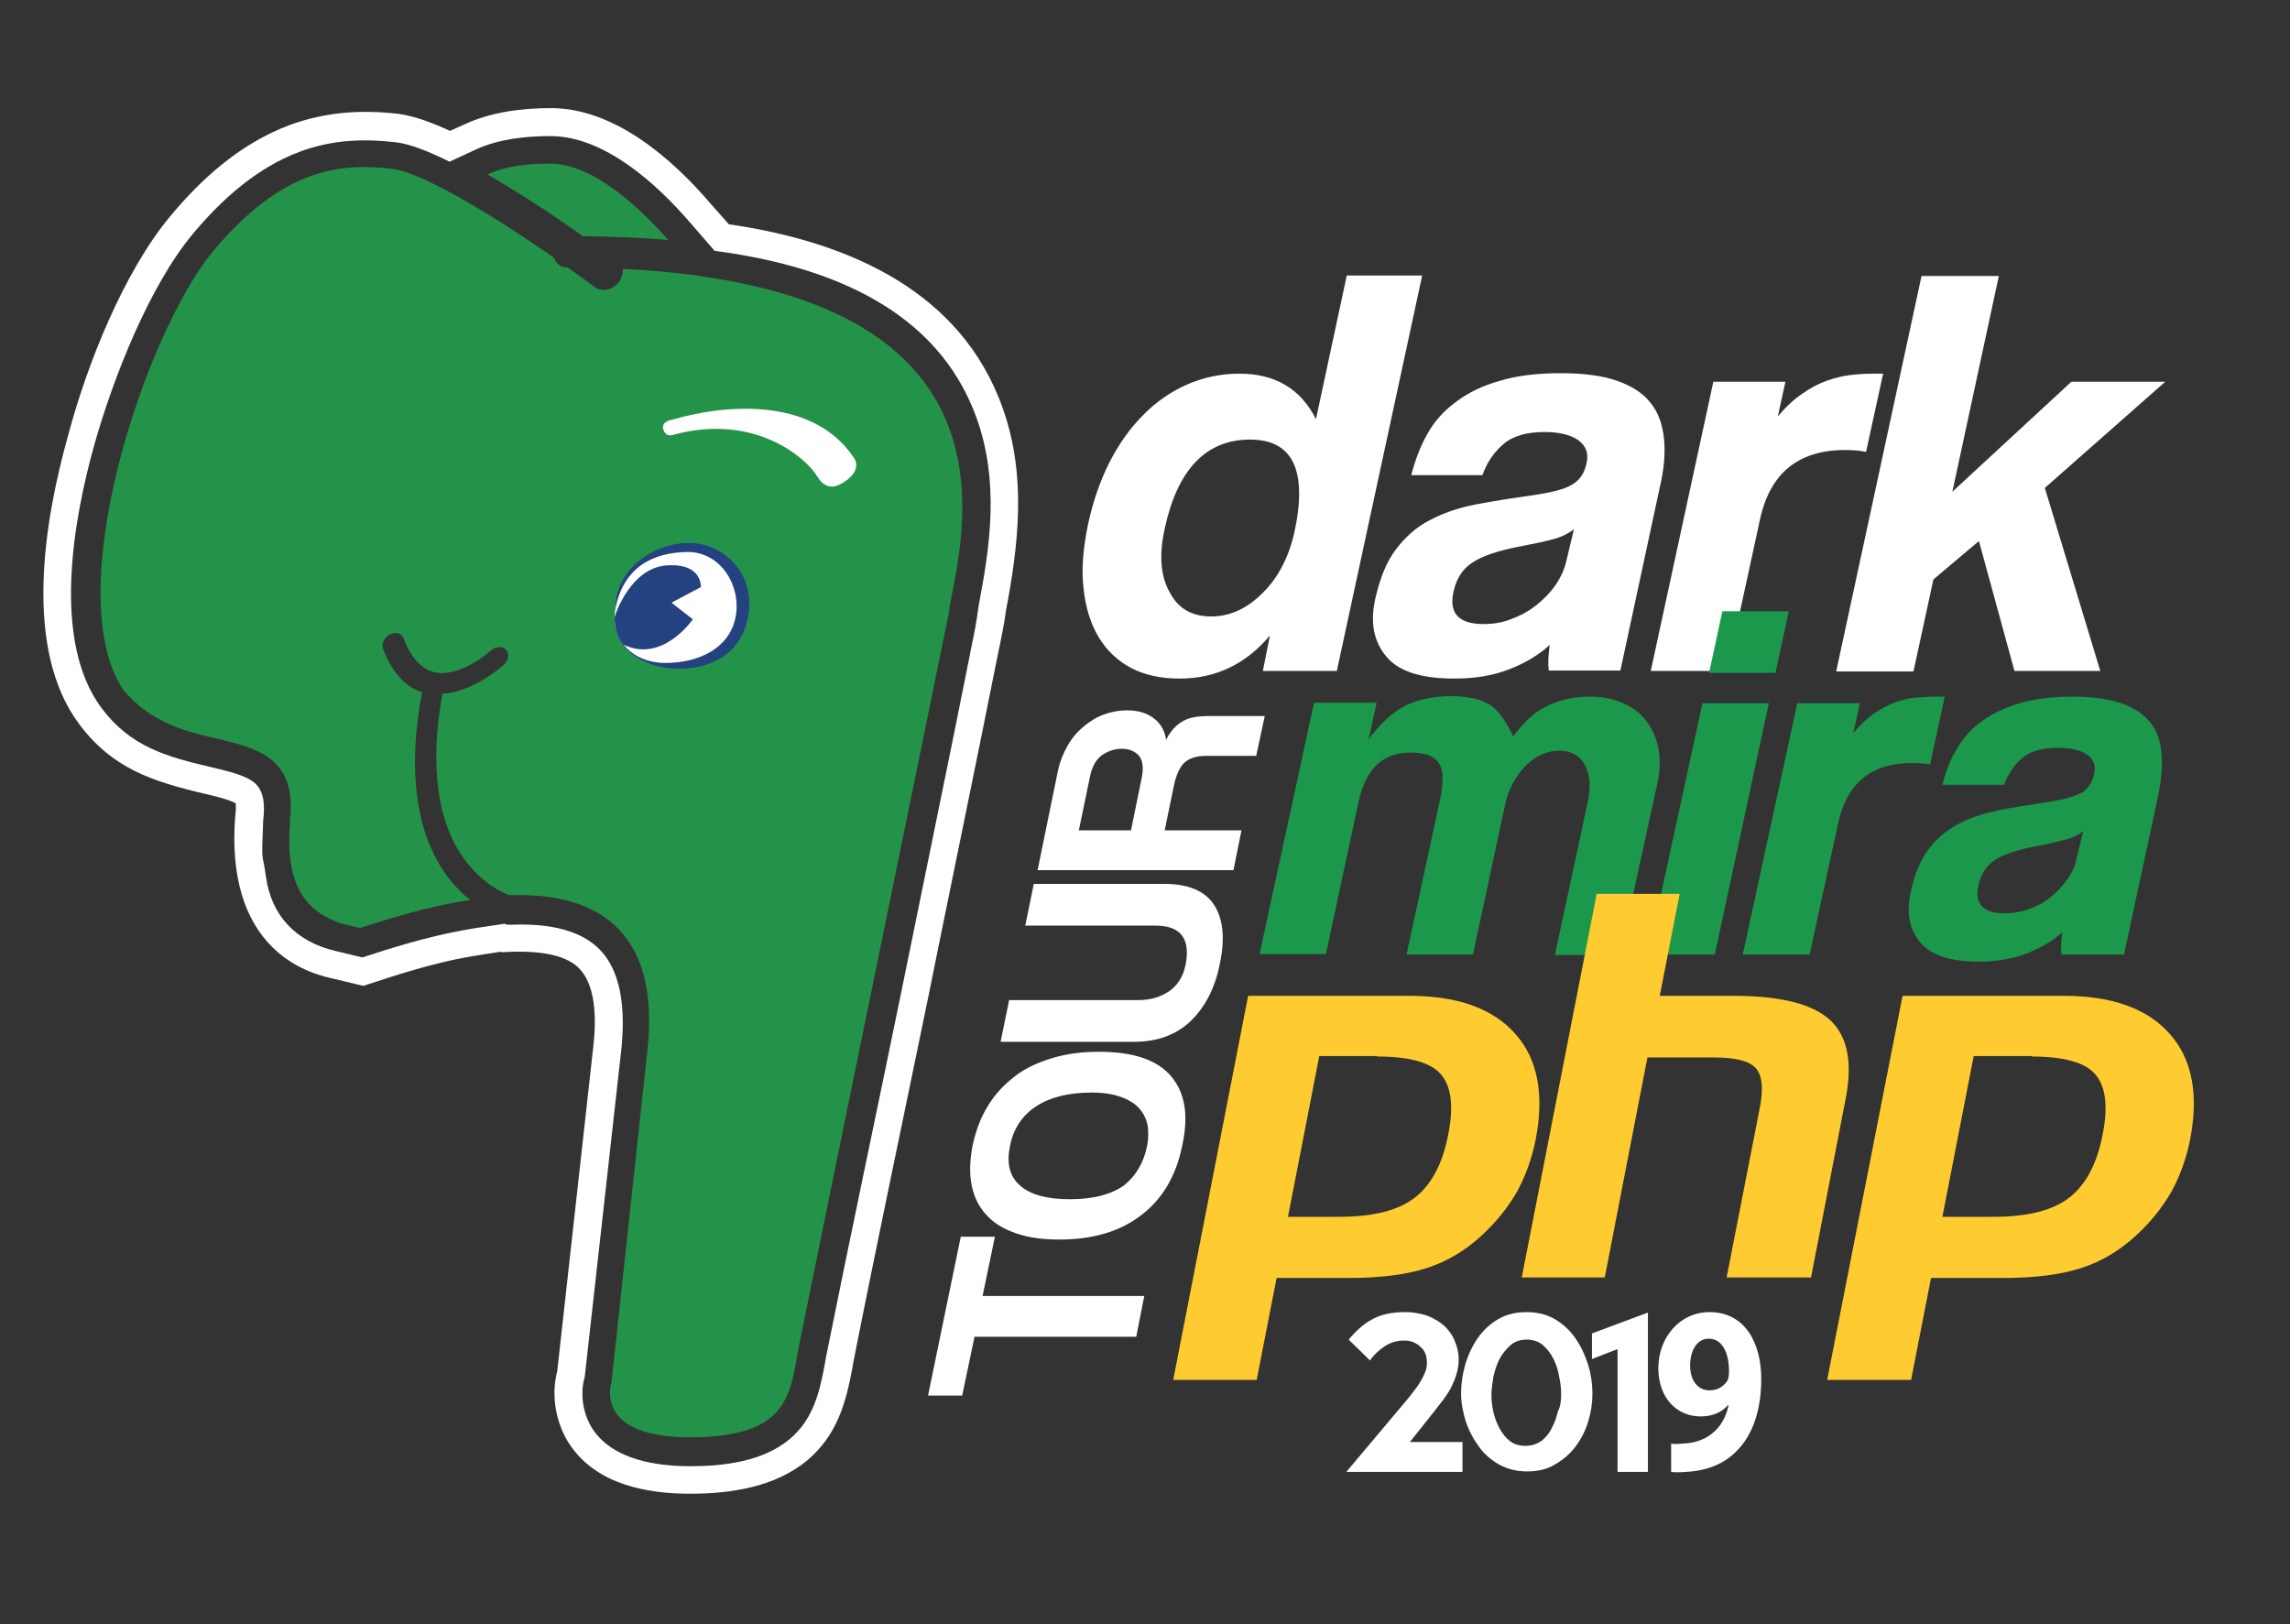 <?xml version="1.0" encoding="utf-8"?>
<!-- Generator: Adobe Illustrator 19.2.1, SVG Export Plug-In . SVG Version: 6.00 Build 0)  -->
<svg version="1.1" id="Layer_1" xmlns="http://www.w3.org/2000/svg" xmlns:xlink="http://www.w3.org/1999/xlink" x="0px" y="0px"
	 viewBox="0 0 482.9 342.5" style="enable-background:new 0 0 482.9 342.5;" xml:space="preserve">
<rect x="0" y="0" width="482.9" height="342.5" fill="#333333" stroke="none"/>
<style type="text/css">
	.st0{fill-rule:evenodd;clip-rule:evenodd;fill:#244180;}
	.st1{fill-rule:evenodd;clip-rule:evenodd;fill:#24934A;}
	.st2{fill-rule:evenodd;clip-rule:evenodd;fill:#FFFFFF;}
	.st3{fill:#010101;}
	.st4{fill:#1C984C;}
	.st5{fill-rule:evenodd;clip-rule:evenodd;fill:#FECC30;}
	.st6{fill:#FFFFFF;}
</style>
<path class="st0" d="M-519.6,12.4l3.1-1.4c5.6-2.6,12.1-3.4,18.2-3.4c13.3,0,25.5,10.6,33.6,20.1l3.9,4.4
	c23.5,3.4,47.2,12.9,56.8,36.3c5.8,14.1,4.7,28.4,2,43.2c-0.3,1.4-0.5,2.8-0.7,4.2c-0.5,2.9-1.1,5.7-1.7,8.6
	c-1.2,6-2.4,11.9-3.6,17.9c-3.5,17.3-7.1,34.6-10.6,52c-5.3,25.8-10.8,51.7-15.9,77.5c-0.1,0.6-0.2,1.1-0.3,1.7
	c-1.4,7.5-3.3,14-9.4,19.2c-6.8,5.7-16.2,7.1-24.8,7.1c-9.2,0-19.5-2-25.1-10c-3.1-4.4-4.3-10.5-2.9-15.8l7.6-68.4
	c0.6-5.3,0.9-13.8-3.9-17.4c-3.4-2.5-9-2.8-13.1-2.7l-2.3,0.1l-0.2-0.1l-4.5,0.7c-7.3,1.1-14.4,3.2-21.4,5.5l-3.1,1l-7.1-1.7
	c-9.8-2.3-15.9-8.8-18.5-17.5c-1.4-4.7-1.9-10.2-1.4-16.5c0.1-0.6,0.2-2.1,0.1-2.8c-1.3-0.8-5.2-1.7-6.5-2
	c-11-2.6-19.5-5.3-26.5-14.7c-11.9-15.9-7.4-42.9-2.3-61c4.2-14.8,11.8-34.3,21.7-46.2c6.8-8.2,15-15.4,25.1-19.2
	c7.6-2.8,15-3.3,23-2.4C-526.9,9.4-523,10.8-519.6,12.4L-519.6,12.4z M-519.7,18.9l5.6-2.6c4.8-2.2,10.5-2.8,15.7-2.8
	c11.3,0,22.3,10,29.3,18.1l5.3,6.1c22.1,2.9,45.3,11.1,54.4,33.1c5.4,13,4.2,26.4,1.6,39.9c-0.3,1.5-0.5,2.9-0.7,4.4
	c-0.4,2.8-1.1,5.6-1.6,8.4c-1.2,5.9-2.4,11.9-3.6,17.9c-3.5,17.3-7.1,34.6-10.6,51.9c-5.3,25.9-10.8,51.7-16,77.6
	c-0.1,0.6-0.2,1.1-0.3,1.7c-1.1,6-2.5,11.6-7.4,15.7c-5.6,4.7-13.9,5.7-20.9,5.7c-7.1,0-16-1.3-20.4-7.5c-2.2-3.1-3-7.6-1.9-11.3
	l7.7-68.9c0.8-7.7,0.6-17.7-6.2-22.7c-4.6-3.4-11.2-4-16.8-3.8l-1.1,0l-0.5-0.2l-6,0.9c-7.6,1.2-15.1,3.3-22.4,5.7l-1.6,0.5
	l-5.4-1.3c-8.9-2-13.8-7.8-14.9-15.6c-0.8-5.9-1-2.1-0.6-12c0.3-2.6,0.4-5.9-1.7-7.8c-2.1-1.8-6.5-2.7-9.2-3.4
	c-9.4-2.2-17.1-4.3-23.2-12.5c-10.6-14.2-5.9-40-1.4-55.9c3.9-13.7,11.4-32.9,20.6-44c6.1-7.3,13.5-14,22.6-17.4
	c6.7-2.5,13.2-2.8,20.2-2C-528.1,15.2-524.1,16.8-519.7,18.9L-519.7,18.9z"/>
<path class="st1" d="M-498.4,19.4c-6.6,0-10.8,1.1-13.2,2.3c7.3,4.2,14.8,9.2,20.1,13c6.3,0.1,12.3,0.3,18,0.8
	C-479.8,28.3-489.6,19.4-498.4,19.4L-498.4,19.4z"/>
<path class="st1" d="M-542.3,179.7l3.8,0.9c6.5-2.1,14.9-4.7,23.3-5.9c-1.7-1.3-3.4-3-5.1-5.3c-4.5-6.2-9-17.9-5.1-38.5
	c-3.6-1.2-6.3-4.2-8.2-9.1c-0.4-1.1,0.2-2.5,1.4-3.1c1.2-0.6,2.5-0.3,2.9,0.8c1.7,4.5,4.2,7,7.4,7.3c5.2,0.5,10.9-4.6,11-4.7
	c1-0.9,2.5-1,3.2-0.2s0.6,2.3-0.5,3.2c-0.3,0.3-6.3,5.7-12.9,6.1c-2.7,14.8-1.2,26.8,4.5,34.7c3.9,5.5,8.6,7.4,9.6,7.8
	c7.7-0.3,15,0.9,20.5,4.9c7.2,5.3,10.1,14.7,8.6,28l-7.7,69.1c0,0.3-0.1,0.4-0.1,0.7c-0.1,0.1-1,3.5,1.1,6.4c2.3,3.3,7.7,5,15.6,5
	c8,0,13.7-1.4,17.1-4.3c3.6-3.1,4.5-7.7,5.3-12.3c0.1-0.6,0.2-1.2,0.3-1.8c1.7-8.7,30.7-149.9,31.8-155.5c0.1-1.2,0.4-2.7,0.8-4.6
	c3.1-16.5,10.8-57.2-52.8-66.3c-0.1,0-0.2,0-0.3-0.1c-5-0.7-10.5-1.2-16.5-1.5c0.1,0.9-0.2,2-0.9,2.9c-1.3,1.6-3.5,2-4.9,1
	c-1.5-1.1-3.5-2.6-5.8-4.2h-0.1c-1.4,0-2.4-0.8-2.7-2c-11.2-7.8-27.4-18-34.3-18.8c-11-1.3-23.1,0-37.6,17.3
	c-14.4,17.3-32.6,72.2-19,92.6c5.9,7,13.3,8.8,19.9,10.3c8.3,2,16.9,4,15.2,17.5l0.1-0.1C-554.5,171.9-549.5,177.3-542.3,179.7
	L-542.3,179.7z"/>
<path class="st2" d="M-472.1,76.5c0,0-1.8,0.9-2.4-1c-0.7-1.9,2.3-2.2,2.3-2.2s27-8.7,38.1,8.5c1.4,3.2-3.3,5.3-3.3,5.3
	s-2.7,1.7-4.7-1.8C-444.2,81.7-454.8,72-472.1,76.5L-472.1,76.5z"/>
<path class="st0" d="M-484.6,113.1c-1.3,6.4,2.9,11.2,10.3,12.6c7.1,1,15.8-1.3,17.6-10.5c1.9-9.3-5.2-15.8-12.3-15.8
	C-476.1,99.3-484.6,104.5-484.6,113.1L-484.6,113.1z"/>
<path class="st2" d="M-484.6,113.1c-1.3,6.4,3.4,11.6,10.5,11.6s13.5-3.1,14.8-9.6c1.3-6.5-3-13.8-10.1-13.8
	C-476.6,101.4-482.9,104.2-484.6,113.1L-484.6,113.1z"/>
<path class="st0" d="M-484.8,115c0,0,3.3-10.9,11.7-10.9c6.8-0.2,6.5,4.6,6.5,4.6l-6.2,3.3l4.5,3.5c0,0-6.4,9.4-14.7,5.3
	C-485,118.2-484.8,115-484.8,115L-484.8,115z"/>
<path class="st3" d="M-359.1,114.9c3.9,0,7.5-1.6,10.8-4.9c3.3-3.2,5.5-7.5,6.7-12.6c2.9-13.2-0.2-19.8-9.3-19.8
	c-9.3,0-15.3,6.3-18,18.8c-1.2,5.5-0.9,9.9,1,13.3C-366.1,113.1-363.1,114.9-359.1,114.9L-359.1,114.9z M-348.1,126.4l1.5-7.5
	c-5,6-11.4,9.1-19,9.1c-3.9,0-7.3-0.7-10.2-2.2c-2.9-1.5-5.2-3.7-6.9-6.5c-1.7-2.8-2.8-6.3-3.2-10.3c-0.5-4.1-0.1-8.6,1-13.8
	c1-4.6,2.5-8.9,4.4-12.7c2-3.9,4.3-7.2,7.1-10c2.7-2.8,5.9-5,9.3-6.5c3.4-1.5,7.1-2.3,11.1-2.3c7.5,0,12.9,3.2,16.1,9.6l6.5-30.3
	h15.9l-18,83.4H-348.1z M-282.5,96.5c-1,0.8-2.3,1.5-4,2s-4.1,1-7.2,1.6c-4.8,0.9-8.3,2.1-10.3,3.5c-2.1,1.4-3.3,3.4-3.9,6.1
	c-1,4.5,1.1,6.8,6.3,6.8c2.1,0,4.1-0.3,6-1.1c1.9-0.7,3.7-1.7,5.2-2.9c1.5-1.2,2.9-2.6,4-4.2c1.1-1.6,1.9-3.3,2.3-5.1L-282.5,96.5z
	 M-287.9,126.4c-0.2-1.6-0.1-3.4,0.2-5.5c-2.4,2.2-5.3,3.9-8.7,5.2c-3.4,1.3-7.2,1.9-11.4,1.9c-7,0-11.8-1.5-14.4-4.7
	c-2.6-3.1-3.4-7.1-2.3-12.1c1-4.4,2.4-7.9,4.4-10.5c2-2.6,4.3-4.7,7.1-6.1c2.8-1.5,6-2.6,9.6-3.3c3.6-0.7,7.5-1.3,11.7-1.9
	c4.2-0.6,7.1-1.3,8.7-2.3c1.6-0.9,2.7-2.5,3.1-4.7c0.4-2-0.2-3.5-1.8-4.7c-1.6-1.1-4-1.7-7.1-1.7c-3.7,0-6.6,0.8-8.6,2.5
	c-2,1.7-3.5,3.8-4.5,6.6h-15c0.8-3.1,1.9-6.1,3.4-8.7c1.5-2.7,3.5-4.9,6.1-6.8c2.5-1.9,5.6-3.4,9.2-4.4c3.6-1.1,7.9-1.6,12.8-1.6
	c4.8,0,8.8,0.5,11.9,1.6c3.1,1.1,5.5,2.6,7.1,4.7c1.6,2,2.5,4.5,2.8,7.6c0.3,3,0,6.4-0.9,10.2l-8.3,38.6H-287.9z M-266.3,126.4
	l13.2-61h15.2l-1.6,7.3c1.8-2.1,3.5-3.7,5.2-4.8c1.7-1.2,3.4-2.1,5.1-2.7c1.7-0.6,3.3-1,4.9-1.2c1.6-0.2,3.2-0.3,4.9-0.3h2.1
	l-3.6,16.5c-1.4-0.3-2.9-0.4-4.4-0.4c-9.9,0-15.9,4.9-18,14.8l-6.9,31.8H-266.3z M-189.7,126.4l-7.5-27.4l-9.6,8.1l-4.2,19.4h-16.3
	l18-83.4h16.3l-9.8,45.5l25.1-23.2h19.8l-25.4,22.4l11.7,38.6H-189.7z"/>
<path class="st3" d="M-374.9,266.7H-409l-2.6,12.4h-7.2l6.9-33.5h7.2l-2.6,12.5h34.1L-374.9,266.7z M-372.5,226.5
	c0.3-1.5,0.3-3,0.1-4.3c-0.3-1.4-0.9-2.6-1.8-3.6c-0.9-1-2.2-1.8-3.9-2.4c-1.7-0.6-3.7-0.9-6.1-0.9c-4.9,0-8.8,1-11.7,2.9
	c-2.9,1.9-4.8,4.7-5.5,8.3c-0.8,3.7-0.1,6.5,2.1,8.4c2.1,1.9,5.6,2.9,10.5,2.9c4.9,0,8.7-1,11.4-2.9
	C-375,232.9-373.3,230.1-372.5,226.5L-372.5,226.5z M-365.1,226.5c-1.3,6.4-4.2,11.3-8.7,14.7c-4.4,3.4-10.2,5.1-17.2,5.1
	c-3.5,0-6.5-0.4-9.1-1.3c-2.6-0.9-4.7-2.1-6.3-3.9c-1.6-1.7-2.6-3.8-3.1-6.2c-0.5-2.5-0.4-5.3,0.2-8.5c0.7-3.1,1.7-5.9,3.3-8.4
	c1.5-2.5,3.5-4.5,5.7-6.2s4.9-2.9,7.9-3.8c3-0.9,6.2-1.3,9.8-1.3c7.1,0,12.2,1.7,15.1,5.1C-364.6,215.2-363.8,220.1-365.1,226.5
	L-365.1,226.5z M-398.2,180l1.8-8.8h27.6c5,0,8.5,1.5,10.4,4.4s2.4,7.1,1.2,12.6c-1,5-3.1,9-6.1,11.9c-3,2.9-7,4.4-12,4.4h-28.1
	l1.8-8.8h27.3c2.6,0,4.7-0.7,6.5-1.9c1.8-1.3,2.9-3.1,3.4-5.5c1.1-5.5-1-8.3-6.3-8.3H-398.2z M-386.9,160h11l2.2-10.8
	c0.5-2.3,0.3-3.9-0.5-4.9c-0.9-1-2.1-1.5-3.6-1.5c-1.6,0-3,0.5-4.3,1.4c-1.2,0.9-2.1,2.5-2.5,4.7L-386.9,160z M-349.5,144.3h-10.6
	c-2,0-3.5,0.5-4.5,1.4c-1,0.9-1.8,2.6-2.3,5.1l-1.9,9.2h16.2l-1.7,8.4h-41.3l4.3-21c0.4-1.9,1.1-3.6,2-5.2c0.9-1.6,2-2.9,3.3-4
	c1.3-1.1,2.7-2,4.3-2.6c1.6-0.6,3.3-0.9,4.9-0.9c2.3,0,4.1,0.5,5.6,1.6c1.5,1.1,2.4,2.6,2.7,4.6c0.9-1.8,2.1-3.1,3.5-3.9
	c1.3-0.8,3.2-1.1,5.6-1.1h11.7L-349.5,144.3z"/>
<path class="st4" d="M-286.5,186.1l6.9-32.1c0.7-3.2,0.5-5.9-0.6-7.9c-1.1-2-2.9-3-5.4-3c-2.6,0-5,1.1-7.1,3.2
	c-2.1,2.2-3.6,4.9-4.3,8.1l-6.8,31.7h-14l6.9-31.9c0.5-2.2,0.7-3.9,0.7-5.3c0-1.4-0.3-2.5-0.8-3.2c-0.5-0.8-1.3-1.3-2.3-1.7
	c-1-0.3-2.3-0.5-3.8-0.5c-5.7,0-9.3,3.5-10.8,10.3l-6.9,32.2h-14l11.5-53h13.2l-1.7,7.7c2.6-3.5,5.3-5.9,8-7.2
	c2.8-1.3,5.9-1.9,9.5-1.9c1.8,0,3.3,0.2,4.7,0.5s2.5,0.8,3.5,1.4c1,0.7,1.8,1.6,2.6,2.7c0.8,1.1,1.5,2.4,2.2,3.9
	c2.1-2.9,4.4-5.1,7.1-6.4c2.7-1.3,5.7-2,9.1-2c2.7,0,5,0.5,7,1.4c2,0.9,3.7,2.1,4.9,3.8c1.2,1.6,2.1,3.5,2.5,5.7
	c0.4,2.1,0.4,4.4-0.1,6.9l-8,36.7H-286.5z M-266.9,186.1l11.5-53h14l-11.4,53H-266.9z M-254.1,126.8l2.8-13h14l-2.8,13H-254.1z
	 M-247,186.1l11.5-53h13.2l-1.4,6.3c1.5-1.8,3-3.2,4.5-4.2c1.5-1,2.9-1.8,4.4-2.3c1.5-0.5,2.9-0.9,4.3-1c1.4-0.1,2.8-0.2,4.3-0.2
	h1.8l-3.1,14.3c-1.3-0.2-2.5-0.3-3.8-0.3c-8.6,0-13.8,4.3-15.6,12.8l-6,27.6H-247z M-175.1,160.2c-0.9,0.7-2.1,1.3-3.5,1.7
	c-1.5,0.4-3.5,0.9-6.2,1.4c-4.2,0.8-7.2,1.8-9,3c-1.8,1.2-2.9,3-3.4,5.3c-0.9,3.9,1,5.9,5.5,5.9c1.8,0,3.5-0.3,5.2-0.9
	c1.7-0.6,3.2-1.4,4.5-2.5c1.3-1,2.5-2.3,3.5-3.7c1-1.4,1.7-2.9,2-4.5L-175.1,160.2z M-179.8,186.1c-0.1-1.4-0.1-2.9,0.2-4.7
	c-2.1,1.9-4.6,3.3-7.6,4.5c-3,1.1-6.3,1.7-9.8,1.7c-6.1,0-10.3-1.3-12.6-4.1c-2.3-2.7-2.9-6.2-2-10.5c0.8-3.8,2.1-6.9,3.8-9.1
	c1.7-2.3,3.8-4,6.2-5.3c2.4-1.3,5.2-2.2,8.3-2.9c3.1-0.6,6.5-1.1,10.1-1.7c3.6-0.5,6.1-1.2,7.6-2c1.4-0.8,2.3-2.2,2.7-4
	c0.4-1.7-0.1-3.1-1.5-4.1c-1.4-0.9-3.5-1.4-6.2-1.4c-3.2,0-5.7,0.7-7.4,2.1s-3,3.3-3.9,5.7h-13c0.7-2.7,1.6-5.3,3-7.5
	c1.3-2.3,3.1-4.3,5.3-5.9c2.2-1.6,4.9-2.9,8-3.8c3.1-0.9,6.8-1.4,11.1-1.4c4.2,0,7.6,0.5,10.3,1.4c2.7,0.9,4.7,2.3,6.1,4
	c1.4,1.7,2.2,3.9,2.4,6.6c0.2,2.6,0,5.6-0.7,8.9l-7.2,33.5H-179.8z"/>
<path class="st5" d="M-324,207.7c6.7,0,11.2,1.2,13.4,3.7c2.2,2.5,2.8,6.7,1.6,12.7c-1.2,6.3-3.6,10.7-7.1,13.4
	c-3.5,2.7-8.8,4-15.9,4h-10.8l6.6-33.9H-324z M-367.1,275.9h17.7l4.2-21.5h15.2c6.7,0,12.2-0.7,16.5-2.1c4.3-1.4,8.2-3.7,11.8-7.1
	c2.9-2.7,5.3-5.7,7.2-9c1.8-3.3,3.1-6.9,3.9-10.8c1.9-9.6,0.5-17.1-4.2-22.4c-4.7-5.4-12.2-8.1-22.4-8.1h-34L-367.1,275.9z
	 M-277.7,173.3h17.5l-4.2,21.5h15.6c9.8,0,16.6,1.7,20.3,5.1c3.7,3.4,4.8,9,3.3,16.6l-7.3,37.7h-17.8l7-35.8
	c0.8-4.1,0.5-6.9-0.9-8.4s-4.3-2.2-8.8-2.2h-14l-9,46.4h-17.5L-277.7,173.3z M-186.1,207.7c6.7,0,11.2,1.2,13.4,3.7
	c2.2,2.5,2.8,6.7,1.6,12.7c-1.2,6.3-3.6,10.7-7.1,13.4c-3.5,2.7-8.8,4-15.9,4h-10.8l6.6-33.9H-186.1z M-229.1,275.9h17.7l4.2-21.5
	h15.2c6.7,0,12.2-0.7,16.5-2.1s8.2-3.7,11.8-7.1c2.9-2.7,5.3-5.7,7.2-9c1.8-3.3,3.1-6.9,3.9-10.8c1.9-9.6,0.5-17.1-4.2-22.4
	c-4.7-5.4-12.2-8.1-22.4-8.1h-34L-229.1,275.9z"/>
<g>
	<path class="st3" d="M-308.1,295h-24.3l12.7-15.1c0.5-0.6,1-1.2,1.5-1.9c0.5-0.6,1-1.3,1.4-2c0.4-0.7,0.8-1.4,1-2
		c0.3-0.7,0.4-1.3,0.4-2c0-1.4-0.4-2.6-1.4-3.4c-0.9-0.9-2.1-1.3-3.4-1.3c-1.5,0-2.9,0.4-4.1,1.2c-1.2,0.8-2.3,1.8-3.1,3l-4.5-4.4
		c1.5-1.8,3.1-3.3,5-4.3c1.8-1,4.1-1.5,6.9-1.5c1.4,0,2.8,0.2,4.2,0.6c1.3,0.4,2.5,1.1,3.6,1.9c1,0.8,1.9,1.9,2.5,3.2
		c0.6,1.3,1,2.7,1,4.4c0,1.1-0.2,2.1-0.5,3.1c-0.3,1-0.7,1.9-1.2,2.9c-0.5,0.9-1.1,1.8-1.8,2.7c-0.7,0.9-1.4,1.8-2.1,2.7l-4.7,5.9
		h11.1V295z M-280.6,278.6c0,2-0.3,4-0.9,5.9c-0.6,2-1.5,3.7-2.7,5.3c-1.2,1.6-2.7,2.8-4.4,3.8c-1.7,1-3.7,1.4-5.8,1.4
		s-4.1-0.5-5.8-1.4c-1.7-1-3.2-2.2-4.3-3.8c-1.2-1.6-2.1-3.3-2.8-5.3c-0.6-2-1-4-1-5.9c0-2.1,0.3-4.1,0.9-6.2c0.6-2,1.5-3.9,2.6-5.5
		c1.1-1.6,2.6-3,4.3-4c1.7-1,3.7-1.5,6-1.5c2.3,0,4.3,0.5,6,1.5c1.7,1,3.2,2.4,4.3,4c1.2,1.7,2,3.5,2.7,5.6
		C-280.9,274.5-280.6,276.5-280.6,278.6L-280.6,278.6z M-287.1,278.8c0-1.1-0.1-2.4-0.4-3.7c-0.2-1.3-0.6-2.6-1.2-3.8
		c-0.6-1.2-1.3-2.1-2.2-2.9s-2.1-1.2-3.5-1.2c-1.3,0-2.5,0.4-3.4,1.2c-0.9,0.8-1.7,1.8-2.3,2.9c-0.6,1.2-1,2.5-1.3,3.8
		c-0.2,1.4-0.4,2.6-0.4,3.7c0,1.1,0.1,2.3,0.4,3.6c0.3,1.3,0.7,2.4,1.3,3.5c0.6,1.1,1.3,2,2.2,2.7c0.9,0.7,2,1,3.3,1
		c1.3,0,2.4-0.4,3.3-1c0.9-0.7,1.7-1.6,2.2-2.7c0.6-1.1,1-2.2,1.3-3.5C-287.3,281.1-287.1,279.9-287.1,278.8L-287.1,278.8z
		 M-268.9,295.1h-6.4v-25.9l-5.4,2.1v-5.4l11.8-4.4V295.1z"/>
	<g>
		<path d="M-264.1,289.1c0.9,0.2,1.6,0.1,2.9,0c2.1-0.1,4.2-0.8,5.7-2c1.9-1.4,3.1-3.6,3.6-6l-0.1-0.1c-1.3,1.5-3.2,2.4-5.8,2.4
			c-4.9,0-8.9-3.8-8.9-10.2c0-6.4,4.5-11.8,10.8-11.8c7.4,0,10.9,6.4,10.9,14.1c0,6.8-1.9,11.8-5,15c-2.7,2.9-6.5,4.4-11,4.6
			c-1.1,0.1-2.3,0.1-3,0V289.1z M-256.1,267c-2.3,0-3.9,2.3-3.9,5.7c0,2.8,1.4,5.2,4.1,5.2c1.9,0,3.1-1,3.8-2.1c0.2-0.5,0.3-1,0.3-2
			C-251.8,270.4-253,267-256.1,267L-256.1,267z"/>
	</g>
</g>
<path class="st2" d="M94.9,27.6l3.1-1.4c5.6-2.6,12.1-3.4,18.2-3.4c13.3,0,25.5,10.6,33.6,20.1l3.9,4.4
	c23.5,3.4,47.2,12.9,56.8,36.3c5.8,14.1,4.7,28.4,2,43.2c-0.3,1.4-0.5,2.8-0.7,4.2c-0.5,2.9-1.1,5.7-1.7,8.6
	c-1.2,6-2.4,11.9-3.6,17.9c-3.5,17.3-7.1,34.6-10.6,52c-5.3,25.8-10.8,51.7-15.9,77.5c-0.1,0.6-0.2,1.1-0.3,1.7
	c-1.4,7.5-3.3,14-9.4,19.2c-6.8,5.7-16.2,7.1-24.8,7.1c-9.2,0-19.5-2-25.1-10c-3.1-4.4-4.3-10.5-2.9-15.8l7.6-68.4
	c0.6-5.3,0.9-13.8-3.9-17.4c-3.4-2.5-9-2.8-13.1-2.7l-2.3,0.1l-0.2-0.1l-4.5,0.7c-7.3,1.1-14.4,3.2-21.4,5.5l-3.1,1l-7.1-1.7
	c-9.8-2.3-15.9-8.8-18.5-17.5c-1.4-4.7-1.9-10.2-1.4-16.5c0.1-0.6,0.2-2.1,0.1-2.8c-1.3-0.8-5.2-1.7-6.5-2
	c-11-2.6-19.5-5.3-26.5-14.7c-11.9-15.9-7.4-42.9-2.3-61C18.3,77,26,57.5,35.9,45.6c6.8-8.2,15-15.4,25.1-19.2
	c7.6-2.8,15-3.3,23-2.4C87.6,24.5,91.4,26,94.9,27.6L94.9,27.6z M94.8,34.1l5.6-2.6c4.8-2.2,10.5-2.8,15.7-2.8
	c11.3,0,22.3,10,29.3,18.1l5.3,6.1c22.1,2.9,45.3,11.1,54.4,33.1c5.4,13,4.2,26.4,1.6,39.9c-0.3,1.5-0.5,2.9-0.7,4.4
	c-0.4,2.8-1.1,5.6-1.6,8.4c-1.2,5.9-2.4,11.9-3.6,17.9c-3.5,17.3-7.1,34.6-10.6,51.9c-5.3,25.9-10.8,51.7-16,77.6
	c-0.1,0.6-0.2,1.1-0.3,1.7c-1.1,6-2.5,11.6-7.4,15.7c-5.6,4.7-13.9,5.7-20.9,5.7c-7.1,0-16-1.3-20.4-7.5c-2.2-3.1-3-7.6-1.9-11.3
	l7.7-68.9c0.8-7.7,0.6-17.7-6.2-22.7c-4.6-3.4-11.2-4-16.8-3.8l-1.1,0l-0.5-0.2l-6,0.9c-7.6,1.2-15.1,3.3-22.4,5.7l-1.6,0.5
	l-5.4-1.3c-8.9-2-13.8-7.8-14.9-15.6c-0.8-5.9-1-2.1-0.6-12c0.3-2.6,0.4-5.9-1.7-7.8s-6.5-2.7-9.2-3.4c-9.4-2.2-17.1-4.3-23.2-12.5
	c-10.6-14.2-5.9-40-1.4-55.9c3.9-13.7,11.4-32.9,20.6-44c6.1-7.3,13.5-14,22.6-17.4c6.7-2.5,13.2-2.8,20.2-2
	C86.3,30.3,90.4,31.9,94.8,34.1L94.8,34.1z"/>
<path class="st1" d="M116,34.5c-6.6,0-10.8,1.1-13.2,2.3c7.3,4.2,14.8,9.2,20.1,13c6.3,0.1,12.3,0.3,18,0.8
	C134.6,43.4,124.8,34.5,116,34.5L116,34.5z"/>
<path class="st1" d="M72.1,194.8l3.8,0.9c6.5-2.1,14.9-4.7,23.3-5.9c-1.7-1.3-3.4-3-5.1-5.3c-4.5-6.2-9-17.9-5.1-38.5
	c-3.6-1.2-6.3-4.2-8.2-9.1c-0.4-1.1,0.2-2.5,1.4-3.1c1.2-0.6,2.5-0.3,2.9,0.8c1.7,4.5,4.2,7,7.4,7.3c5.2,0.5,10.9-4.6,11-4.7
	c1-0.9,2.5-1,3.2-0.2c0.8,0.8,0.6,2.3-0.5,3.2c-0.3,0.3-6.3,5.7-12.9,6.1c-2.7,14.8-1.2,26.8,4.5,34.7c3.9,5.5,8.6,7.4,9.6,7.8
	c7.7-0.3,15,0.9,20.5,4.9c7.2,5.3,10.1,14.7,8.6,28L129,291c0,0.3-0.1,0.4-0.1,0.7c-0.1,0.1-1,3.5,1.1,6.4c2.3,3.3,7.7,5,15.6,5
	c8,0,13.7-1.4,17.1-4.3c3.6-3.1,4.5-7.7,5.3-12.3c0.1-0.6,0.2-1.2,0.3-1.8c1.7-8.7,30.7-149.9,31.8-155.5c0.1-1.2,0.4-2.7,0.8-4.6
	c3.1-16.5,10.8-57.2-52.8-66.3c-0.1,0-0.2,0-0.3-0.1c-5-0.7-10.5-1.2-16.5-1.5c0.1,0.9-0.2,2-0.9,2.9c-1.3,1.6-3.5,2-4.9,1
	c-1.5-1.1-3.5-2.6-5.8-4.2h-0.1c-1.4,0-2.4-0.8-2.7-2c-11.2-7.8-27.4-18-34.3-18.8c-11-1.3-23.1,0-37.6,17.3
	c-14.4,17.3-32.6,72.2-19,92.6c5.9,7,13.3,8.8,19.9,10.3c8.3,2,16.9,4,15.2,17.5l0.1-0.1C59.9,187.1,64.9,192.4,72.1,194.8
	L72.1,194.8z"/>
<path class="st2" d="M142.3,91.6c0,0-1.8,0.9-2.4-1c-0.7-1.9,2.3-2.2,2.3-2.2s27-8.7,38.1,8.5c1.4,3.2-3.3,5.3-3.3,5.3
	s-2.7,1.7-4.7-1.8C170.2,96.9,159.6,87.1,142.3,91.6L142.3,91.6z"/>
<path class="st0" d="M129.8,128.2c-1.3,6.4,2.9,11.2,10.3,12.6c7.1,1,15.8-1.3,17.6-10.5c1.9-9.3-5.2-15.8-12.3-15.8
	C138.3,114.4,129.8,119.7,129.8,128.2L129.8,128.2z"/>
<path class="st2" d="M129.8,128.2c-1.3,6.4,3.4,11.6,10.5,11.6s13.5-3.1,14.8-9.6c1.3-6.5-3-13.8-10.1-13.8
	C137.9,116.5,131.6,119.4,129.8,128.2L129.8,128.2z"/>
<path class="st0" d="M129.6,130.1c0,0,3.3-10.9,11.7-10.9c6.8-0.2,6.5,4.6,6.5,4.6l-6.2,3.3l4.5,3.5c0,0-6.4,9.4-14.7,5.3
	C129.4,133.3,129.6,130.1,129.6,130.1L129.6,130.1z"/>
<path class="st6" d="M255.4,130c3.9,0,7.5-1.6,10.8-4.9c3.3-3.2,5.5-7.5,6.7-12.6c2.9-13.2-0.2-19.8-9.3-19.8
	c-9.3,0-15.3,6.3-18,18.8c-1.2,5.5-0.9,9.9,1,13.3C248.4,128.3,251.3,130,255.4,130L255.4,130z M266.3,141.5l1.5-7.5
	c-5,6-11.4,9.1-19,9.1c-3.9,0-7.3-0.7-10.2-2.2c-2.9-1.5-5.2-3.7-6.9-6.5c-1.7-2.8-2.8-6.3-3.2-10.3c-0.5-4.1-0.1-8.6,1-13.8
	c1-4.6,2.5-8.9,4.4-12.7c2-3.9,4.3-7.2,7.1-10c2.7-2.8,5.9-5,9.3-6.5c3.4-1.5,7.1-2.3,11.1-2.3c7.5,0,12.9,3.2,16.1,9.6l6.5-30.3
	h15.9l-18,83.4H266.3z M331.9,111.6c-1,0.8-2.3,1.5-4,2s-4.1,1-7.2,1.6c-4.8,0.9-8.3,2.1-10.3,3.5c-2.1,1.4-3.3,3.4-3.9,6.1
	c-1,4.5,1.1,6.8,6.3,6.8c2.1,0,4.1-0.3,6-1.1c1.9-0.7,3.7-1.7,5.2-2.9c1.5-1.2,2.9-2.6,4-4.2c1.1-1.6,1.9-3.3,2.3-5.1L331.9,111.6z
	 M326.6,141.5c-0.2-1.6-0.1-3.4,0.2-5.5c-2.4,2.2-5.3,3.9-8.7,5.2c-3.4,1.3-7.2,1.9-11.4,1.9c-7,0-11.8-1.5-14.4-4.7
	c-2.6-3.1-3.4-7.1-2.3-12.1c1-4.4,2.4-7.9,4.4-10.5c2-2.6,4.3-4.7,7.1-6.1c2.8-1.5,6-2.6,9.6-3.3c3.6-0.7,7.5-1.3,11.7-1.9
	c4.2-0.6,7.1-1.3,8.7-2.3c1.6-0.9,2.7-2.5,3.1-4.7c0.4-2-0.2-3.5-1.8-4.7c-1.6-1.1-4-1.7-7.1-1.7c-3.7,0-6.6,0.8-8.6,2.5
	c-2,1.7-3.5,3.8-4.5,6.6h-15c0.8-3.1,1.9-6.1,3.4-8.7c1.5-2.7,3.5-4.9,6.1-6.8c2.5-1.9,5.6-3.4,9.2-4.4c3.6-1.1,7.9-1.6,12.8-1.6
	c4.8,0,8.8,0.5,11.9,1.6c3.1,1.1,5.5,2.6,7.1,4.7c1.6,2,2.5,4.5,2.8,7.6c0.3,3,0,6.4-0.9,10.2l-8.3,38.6H326.6z M348.1,141.5
	l13.2-61h15.2l-1.6,7.3c1.8-2.1,3.5-3.7,5.2-4.8c1.7-1.2,3.4-2.1,5.1-2.7c1.7-0.6,3.3-1,4.9-1.2c1.6-0.2,3.2-0.3,4.9-0.3h2.1
	l-3.6,16.5c-1.4-0.3-2.9-0.4-4.4-0.4c-9.9,0-15.9,4.9-18,14.8l-6.9,31.8H348.1z M424.8,141.5l-7.5-27.4l-9.6,8.1l-4.2,19.4h-16.3
	l18-83.4h16.3l-9.8,45.5l25.1-23.2h19.8l-25.4,22.4l11.7,38.6H424.8z"/>
<path class="st6" d="M239.6,281.9h-34.1l-2.6,12.4h-7.2l6.9-33.5h7.2l-2.6,12.5h34.1L239.6,281.9z M241.9,241.6
	c0.3-1.5,0.3-3,0.1-4.3c-0.3-1.4-0.9-2.6-1.8-3.6c-0.9-1-2.2-1.8-3.9-2.4c-1.7-0.6-3.7-0.9-6.1-0.9c-4.9,0-8.8,1-11.7,2.9
	c-2.9,1.9-4.8,4.7-5.5,8.3c-0.8,3.7-0.1,6.5,2.1,8.4c2.1,1.9,5.6,2.9,10.5,2.9c4.9,0,8.7-1,11.4-2.9
	C239.5,248,241.2,245.2,241.9,241.6L241.9,241.6z M249.3,241.6c-1.3,6.4-4.2,11.3-8.7,14.7c-4.4,3.4-10.2,5.1-17.2,5.1
	c-3.5,0-6.5-0.4-9.1-1.3c-2.6-0.9-4.7-2.1-6.3-3.9c-1.6-1.7-2.6-3.8-3.1-6.2c-0.5-2.5-0.4-5.3,0.2-8.5c0.7-3.1,1.7-5.9,3.3-8.4
	c1.5-2.5,3.5-4.5,5.7-6.2s4.9-2.9,7.9-3.8c3-0.9,6.2-1.3,9.8-1.3c7.1,0,12.2,1.7,15.1,5.1C249.9,230.4,250.7,235.2,249.3,241.6
	L249.3,241.6z M216.2,195.2l1.8-8.8h27.6c5,0,8.5,1.5,10.4,4.4c1.9,2.9,2.4,7.1,1.2,12.6c-1,5-3.1,9-6.1,11.9c-3,2.9-7,4.4-12,4.4
	h-28.1l1.8-8.8h27.3c2.6,0,4.7-0.7,6.5-1.9c1.8-1.3,2.9-3.1,3.4-5.5c1.1-5.5-1-8.3-6.3-8.3H216.2z M227.5,175.1h11l2.2-10.8
	c0.5-2.3,0.3-3.9-0.5-4.9c-0.9-1-2.1-1.5-3.6-1.5c-1.6,0-3,0.5-4.3,1.4c-1.2,0.9-2.1,2.5-2.5,4.7L227.5,175.1z M264.9,159.4h-10.6
	c-2,0-3.5,0.5-4.5,1.4c-1,0.9-1.8,2.6-2.3,5.1l-1.9,9.2h16.2l-1.7,8.4h-41.3l4.3-21c0.4-1.9,1.1-3.6,2-5.2c0.9-1.6,2-2.9,3.3-4
	c1.3-1.1,2.7-2,4.3-2.6c1.6-0.6,3.3-0.9,4.9-0.9c2.3,0,4.1,0.5,5.6,1.6c1.5,1.1,2.4,2.6,2.7,4.6c0.9-1.8,2.1-3.1,3.5-3.9
	c1.3-0.8,3.2-1.1,5.6-1.1h11.7L264.9,159.4z"/>
<path class="st4" d="M327.9,201.3l6.9-32.1c0.7-3.2,0.5-5.9-0.6-7.9c-1.1-2-2.9-3-5.4-3c-2.6,0-5,1.1-7.1,3.2
	c-2.1,2.2-3.6,4.9-4.3,8.1l-6.8,31.7h-14l6.9-31.9c0.5-2.2,0.7-3.9,0.7-5.3c0-1.4-0.3-2.5-0.8-3.2c-0.5-0.8-1.3-1.3-2.3-1.7
	c-1-0.3-2.3-0.5-3.8-0.5c-5.7,0-9.3,3.5-10.8,10.3l-6.9,32.2h-14l11.5-53h13.2l-1.7,7.7c2.6-3.5,5.3-5.9,8-7.2
	c2.8-1.3,5.9-1.9,9.5-1.9c1.8,0,3.3,0.2,4.7,0.5s2.5,0.8,3.5,1.4c1,0.7,1.8,1.6,2.6,2.7c0.8,1.1,1.5,2.4,2.2,3.9
	c2.1-2.9,4.4-5.1,7.1-6.4c2.7-1.3,5.7-2,9.1-2c2.7,0,5,0.5,7,1.4c2,0.9,3.7,2.1,4.9,3.8c1.2,1.6,2.1,3.5,2.5,5.7
	c0.4,2.1,0.4,4.4-0.1,6.9l-8,36.7H327.9z M347.5,201.3l11.5-53h14l-11.4,53H347.5z M360.4,141.9l2.8-13h14l-2.8,13H360.4z
	 M367.5,201.3l11.5-53h13.2l-1.4,6.3c1.5-1.8,3-3.2,4.5-4.2c1.5-1,2.9-1.8,4.4-2.3c1.5-0.5,2.9-0.9,4.3-1c1.4-0.1,2.8-0.2,4.3-0.2
	h1.8l-3.1,14.3c-1.3-0.2-2.5-0.3-3.8-0.3c-8.6,0-13.8,4.3-15.6,12.8l-6,27.6H367.5z M439.3,175.3c-0.9,0.7-2.1,1.3-3.5,1.7
	c-1.5,0.4-3.5,0.9-6.2,1.4c-4.2,0.8-7.2,1.8-9,3c-1.8,1.2-2.9,3-3.4,5.3c-0.9,3.9,1,5.9,5.5,5.9c1.8,0,3.5-0.3,5.2-0.9
	c1.7-0.6,3.2-1.4,4.5-2.5c1.3-1,2.5-2.3,3.5-3.7c1-1.4,1.7-2.9,2-4.5L439.3,175.3z M434.7,201.3c-0.1-1.4-0.1-2.9,0.2-4.7
	c-2.1,1.9-4.6,3.3-7.6,4.5c-3,1.1-6.3,1.7-9.8,1.7c-6.1,0-10.3-1.3-12.6-4.1c-2.3-2.7-2.9-6.2-2-10.5c0.8-3.8,2.1-6.9,3.8-9.1
	c1.7-2.3,3.8-4,6.2-5.3c2.4-1.3,5.2-2.2,8.3-2.9c3.1-0.6,6.5-1.1,10.1-1.7c3.6-0.5,6.1-1.2,7.6-2c1.4-0.8,2.3-2.2,2.7-4
	c0.4-1.7-0.1-3.1-1.5-4.1c-1.4-0.9-3.5-1.4-6.2-1.4c-3.2,0-5.7,0.7-7.4,2.1s-3,3.3-3.9,5.7h-13c0.7-2.7,1.6-5.3,3-7.5
	c1.3-2.3,3.1-4.3,5.3-5.9c2.2-1.6,4.9-2.9,8-3.8c3.1-0.9,6.8-1.4,11.1-1.4c4.2,0,7.6,0.5,10.3,1.4c2.7,0.9,4.7,2.3,6.1,4
	c1.4,1.7,2.2,3.9,2.4,6.6c0.2,2.6,0,5.6-0.7,8.9l-7.2,33.5H434.7z"/>
<path class="st5" d="M290.4,222.8c6.7,0,11.2,1.2,13.4,3.7c2.2,2.5,2.8,6.7,1.6,12.7c-1.2,6.3-3.6,10.7-7.1,13.4
	c-3.5,2.7-8.8,4-15.9,4h-10.8l6.6-33.9H290.4z M247.4,291H265l4.2-21.5h15.2c6.7,0,12.2-0.7,16.5-2.1c4.3-1.4,8.2-3.7,11.8-7.1
	c2.9-2.7,5.3-5.7,7.2-9c1.8-3.3,3.1-6.9,3.9-10.8c1.9-9.6,0.5-17.1-4.2-22.4c-4.7-5.4-12.2-8.1-22.4-8.1h-34L247.4,291z
	 M336.7,188.5h17.5L350,210h15.6c9.8,0,16.6,1.7,20.3,5.1c3.7,3.4,4.8,9,3.3,16.6l-7.3,37.7h-17.8l7-35.8c0.8-4.1,0.5-6.9-0.9-8.4
	s-4.3-2.2-8.8-2.2h-14l-9,46.4h-17.5L336.7,188.5z M428.4,222.8c6.7,0,11.2,1.2,13.4,3.7c2.2,2.5,2.8,6.7,1.6,12.7
	c-1.2,6.3-3.6,10.7-7.1,13.4c-3.5,2.7-8.8,4-15.9,4h-10.8l6.6-33.9H428.4z M385.3,291H403l4.2-21.5h15.2c6.7,0,12.2-0.7,16.5-2.1
	s8.2-3.7,11.8-7.1c2.9-2.7,5.3-5.7,7.2-9c1.8-3.3,3.1-6.9,3.9-10.8c1.9-9.6,0.5-17.1-4.2-22.4c-4.7-5.4-12.2-8.1-22.4-8.1h-34
	L385.3,291z"/>
<g>
	<path class="st6" d="M308.2,310.4h-24.3l12.7-15.1c0.5-0.6,1-1.2,1.5-1.9c0.5-0.6,1-1.3,1.4-2c0.4-0.7,0.8-1.4,1-2
		c0.3-0.7,0.4-1.3,0.4-2c0-1.4-0.4-2.6-1.4-3.4c-0.9-0.9-2.1-1.3-3.4-1.3c-1.5,0-2.9,0.4-4.1,1.2c-1.2,0.8-2.3,1.8-3.1,3l-4.5-4.4
		c1.5-1.8,3.1-3.3,5-4.3c1.8-1,4.1-1.5,6.9-1.5c1.4,0,2.8,0.2,4.2,0.6c1.3,0.4,2.5,1.1,3.6,1.9c1,0.8,1.9,1.9,2.5,3.2
		c0.6,1.3,1,2.7,1,4.4c0,1.1-0.2,2.1-0.5,3.1c-0.3,1-0.7,1.9-1.2,2.9c-0.5,0.9-1.1,1.8-1.8,2.7c-0.7,0.9-1.4,1.8-2.1,2.7l-4.7,5.9
		h11.1V310.4z M335.8,293.9c0,2-0.3,4-0.9,5.9c-0.6,2-1.5,3.7-2.7,5.3c-1.2,1.6-2.7,2.8-4.4,3.8c-1.7,1-3.7,1.4-5.8,1.4
		s-4.1-0.5-5.8-1.4c-1.7-1-3.2-2.2-4.3-3.8c-1.2-1.6-2.1-3.3-2.8-5.3c-0.6-2-1-4-1-5.9c0-2.1,0.3-4.1,0.9-6.2c0.6-2,1.5-3.9,2.6-5.5
		c1.1-1.6,2.6-3,4.3-4c1.7-1,3.7-1.5,6-1.5c2.3,0,4.3,0.5,6,1.5c1.7,1,3.2,2.4,4.3,4c1.2,1.7,2,3.5,2.7,5.6
		C335.5,289.8,335.8,291.8,335.8,293.9L335.8,293.9z M329.2,294.1c0-1.1-0.1-2.4-0.4-3.7c-0.2-1.3-0.6-2.6-1.2-3.8
		c-0.6-1.2-1.3-2.1-2.2-2.9s-2.1-1.2-3.5-1.2c-1.3,0-2.5,0.4-3.4,1.2c-0.9,0.8-1.7,1.8-2.3,2.9c-0.6,1.2-1,2.5-1.3,3.8
		c-0.2,1.4-0.4,2.6-0.4,3.7c0,1.1,0.1,2.3,0.4,3.6c0.3,1.3,0.7,2.4,1.3,3.5c0.6,1.1,1.3,2,2.2,2.7c0.9,0.7,2,1,3.3,1
		c1.3,0,2.4-0.4,3.3-1c0.9-0.7,1.7-1.6,2.2-2.7c0.6-1.1,1-2.2,1.3-3.5C329.1,296.5,329.2,295.3,329.2,294.1L329.2,294.1z
		 M347.5,310.4h-6.4v-25.9l-5.4,2.1v-5.4l11.8-4.4V310.4z"/>
	<g>
		<path class="st6" d="M352.3,304.4c0.9,0.2,1.6,0.1,2.9,0c2.1-0.1,4.2-0.8,5.7-2c1.9-1.4,3.1-3.6,3.6-6l-0.1-0.1
			c-1.3,1.5-3.2,2.4-5.8,2.4c-4.9,0-8.9-3.8-8.9-10.2c0-6.4,4.5-11.8,10.8-11.8c7.4,0,10.9,6.4,10.9,14.1c0,6.8-1.9,11.8-5,15
			c-2.7,2.9-6.5,4.4-11,4.6c-1.1,0.1-2.3,0.1-3,0V304.4z M360.3,282.3c-2.3,0-3.9,2.3-3.9,5.7c0,2.8,1.4,5.2,4.1,5.2
			c1.9,0,3.1-1,3.8-2.1c0.2-0.5,0.3-1,0.3-2C364.6,285.7,363.4,282.3,360.3,282.3L360.3,282.3z"/>
	</g>
</g>
</svg>
